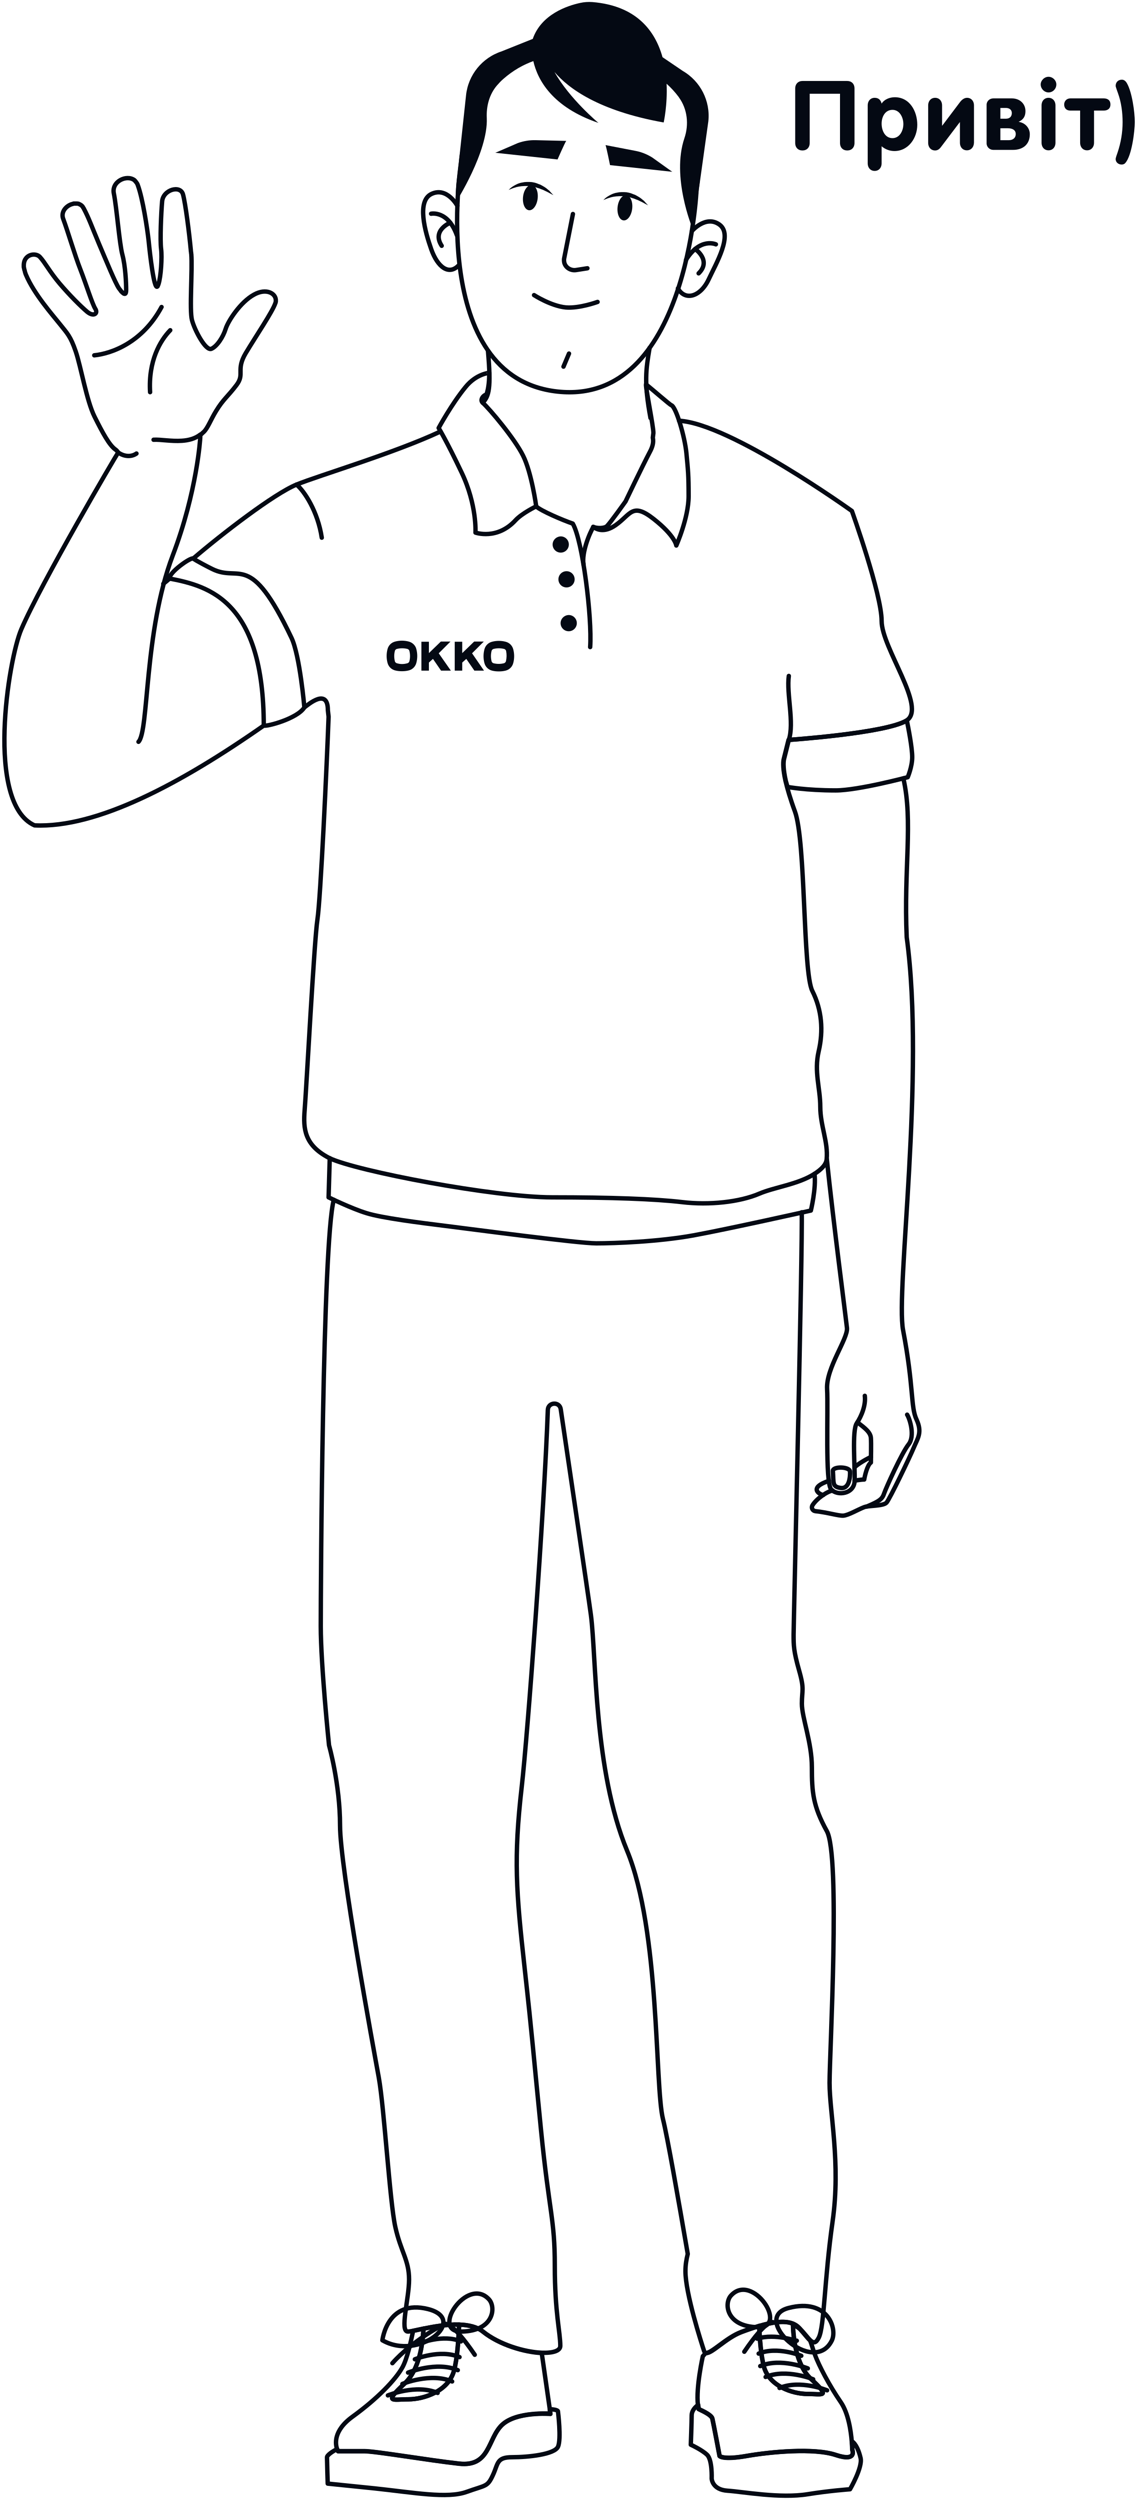 <svg width="258" height="567" viewBox="0 0 258 567" fill="none" xmlns="http://www.w3.org/2000/svg">
<path d="M113.912 549.938C110.622 553.063 111.247 559.512 104.173 558.723C97.099 557.933 85.188 555.893 82.655 555.893C80.154 555.893 76.699 555.893 76.699 555.893C76.699 555.893 76.601 555.728 76.502 555.432C75.383 555.992 74.199 556.814 74.199 557.308C74.199 558.097 74.363 563.263 74.363 563.263C74.363 563.263 76.074 563.428 85.024 564.349C93.973 565.303 101.508 566.718 105.884 565.138C110.293 563.559 110.589 564.053 111.839 561.355C113.089 558.69 112.629 557.275 116.248 557.275C119.867 557.275 125.823 556.65 126.612 554.906C127.402 553.195 126.612 546.911 126.612 546.911C126.612 546.911 126.777 546.483 124.737 546.384L124.869 547.371C124.902 547.437 117.202 546.812 113.912 549.938Z" stroke="#040913" stroke-miterlimit="10" stroke-linecap="round" stroke-linejoin="round"/>
<path d="M104.173 527.202C104.041 530.426 103.745 535 102.989 537.698C101.738 542.238 96.243 544.147 92.624 544.147C89.005 544.147 86.965 545.101 91.835 540.527C95.158 537.435 95.915 531.545 96.079 528.123C95.158 528.321 94.368 528.485 93.743 528.617C93.249 531.052 92.361 535.033 91.308 536.908C89.729 539.738 85.649 543.982 80.023 548.062C75.548 551.287 76.107 554.346 76.502 555.465C76.601 555.761 76.699 555.926 76.699 555.926C76.699 555.926 80.154 555.926 82.655 555.926C85.155 555.926 97.099 557.966 104.173 558.755C111.247 559.545 110.622 553.096 113.912 549.97C117.202 546.845 124.902 547.47 124.902 547.47L124.77 546.483L122.927 533.651C119.045 533.486 113.32 531.808 109.635 528.847C108.253 527.696 106.279 527.268 104.173 527.202Z" stroke="#040913" stroke-miterlimit="10" stroke-linecap="round" stroke-linejoin="round"/>
<path d="M91.868 540.527C86.998 545.068 89.038 544.147 92.657 544.147C96.276 544.147 101.771 542.271 103.021 537.698C103.778 535 104.074 530.426 104.206 527.202C101.442 527.103 98.415 527.663 96.112 528.123C95.947 531.545 95.158 537.402 91.868 540.527Z" stroke="#040913" stroke-miterlimit="10" stroke-linecap="round" stroke-linejoin="round"/>
<path d="M179.948 527.005C180.474 527.399 181.001 527.761 181.461 528.123C181.363 528.025 181.264 527.926 181.165 527.827C180.803 527.465 180.408 527.202 179.948 527.005Z" stroke="#040913" stroke-miterlimit="10" stroke-linecap="round" stroke-linejoin="round"/>
<path d="M195.28 557.472C194.918 555.86 194.227 554.248 193.306 553.656C193.405 554.807 193.405 555.564 193.405 555.564C193.405 555.564 194.589 558.394 189.654 556.748C184.718 555.103 174.815 556.057 169.419 556.979C163.99 557.933 163.299 556.979 163.299 556.979C163.299 556.979 161.884 549.444 161.654 548.49C161.424 547.536 158.594 546.384 158.594 546.384C158.528 546.088 158.462 545.759 158.429 545.397C157.541 546.055 156.949 546.878 156.949 547.799C156.949 549.214 156.751 554.445 156.751 554.445C156.751 554.445 159.285 555.597 160.469 556.748C161.654 557.933 161.489 562.111 161.489 562.111C161.489 562.111 161.555 564.645 165.076 564.875C168.596 565.106 177.019 566.685 183.304 565.665C188.173 564.875 192.878 564.546 192.878 564.546C192.878 564.546 195.774 559.578 195.28 557.472Z" stroke="#040913" stroke-miterlimit="10" stroke-linecap="round" stroke-linejoin="round"/>
<path d="M161.621 548.523C161.851 549.477 163.266 557.012 163.266 557.012C163.266 557.012 163.957 557.966 169.386 557.012C174.815 556.057 184.685 555.136 189.621 556.781C194.556 558.426 193.372 555.597 193.372 555.597C193.372 555.597 193.372 554.84 193.273 553.688C193.076 551.319 192.516 547.305 190.772 544.772C188.173 540.988 185.837 536.546 184.883 533.947C184.389 532.598 184.159 531.611 183.83 530.821C183.205 530.262 182.481 529.242 181.428 528.123C180.967 527.794 180.441 527.399 179.915 527.037C179.98 530.163 180.605 536.349 183.962 539.475C188.601 543.818 186.66 542.929 183.205 542.929C179.75 542.929 174.519 541.12 173.334 536.777C172.676 534.408 172.38 530.525 172.248 527.498C170.866 527.893 169.484 528.386 168.168 528.88C164.747 530.163 161.423 533.782 160.173 533.618C159.745 534.079 159.482 534.375 159.482 534.375C159.482 534.375 157.903 541.35 158.363 545.397C158.396 545.759 158.462 546.088 158.528 546.384C158.561 546.417 161.39 547.569 161.621 548.523Z" stroke="#040913" stroke-miterlimit="10" stroke-linecap="round" stroke-linejoin="round"/>
<path d="M172.281 527.498C172.413 530.492 172.709 534.375 173.367 536.777C174.552 541.12 179.816 542.929 183.238 542.929C186.693 542.929 188.634 543.818 183.995 539.475C180.606 536.316 180.013 530.163 179.948 527.037C179.948 527.037 179.948 527.037 179.948 527.005C178.006 526.182 175.177 526.643 172.281 527.498Z" stroke="#040913" stroke-miterlimit="10" stroke-linecap="round" stroke-linejoin="round"/>
<path d="M75.745 272.109C73.179 281.454 72.784 360.025 72.784 368.81C72.784 377.594 74.66 395.822 74.66 395.822C74.66 395.822 77.16 404.607 77.16 414.017C77.16 423.428 84.695 464.26 85.945 471.136C87.195 478.046 88.446 499.399 89.696 505.026C90.946 510.685 92.822 512.56 92.822 516.969C92.822 521.378 90.65 528.781 92.558 528.781C92.789 528.781 93.184 528.715 93.71 528.617C94.335 528.485 95.125 528.321 96.046 528.123C98.349 527.663 101.376 527.103 104.14 527.202C106.246 527.268 108.22 527.695 109.602 528.781C113.287 531.742 119.012 533.421 122.895 533.585C125.395 533.684 127.139 533.19 127.139 532.039C127.139 528.913 125.889 524.504 125.889 513.844C125.889 503.183 124.638 501.9 122.763 483.08C120.888 464.26 120.888 462.976 119.012 446.032C117.137 429.087 116.511 421.552 118.387 405.233C119.703 393.75 123.487 342.882 124.309 319.752C124.375 317.975 126.975 317.811 127.238 319.587C129.179 332.88 133.325 360.65 134.081 366.243C135.332 375.653 134.739 401.482 142.274 419.677C149.809 437.872 148.559 473.045 150.434 480.579C151.421 484.495 153.889 498.577 156.06 511.178C155.764 512.363 155.534 513.613 155.534 515.094C155.534 520.128 159.153 531.348 159.778 533.223C159.877 533.486 160.041 533.618 160.239 533.651C161.522 533.815 164.812 530.196 168.234 528.913C169.55 528.419 170.932 527.926 172.314 527.531C175.21 526.675 178.039 526.215 179.98 527.005C180.441 527.202 180.869 527.465 181.198 527.794C181.296 527.893 181.395 527.992 181.494 528.09C182.547 529.176 183.303 530.229 183.896 530.788C184.62 531.446 185.146 531.446 185.804 530.13C187.054 527.63 187.054 516.936 188.93 503.775C190.805 490.582 188.239 479.296 188.239 472.386C188.239 465.477 190.739 420.894 187.614 415.268C184.488 409.609 184.225 406.483 184.225 400.824C184.225 395.164 181.955 389.538 181.955 386.379C181.955 383.221 182.58 383.254 181.329 378.845C180.079 374.436 180.079 373.186 180.079 370.685C180.079 368.184 182.152 281.552 181.922 274.939" stroke="#040913" stroke-miterlimit="10" stroke-linecap="round" stroke-linejoin="round"/>
<path d="M95.191 531.479C95.191 531.479 100.521 529.275 104.601 531.019" stroke="#040913" stroke-miterlimit="10" stroke-linecap="round" stroke-linejoin="round"/>
<path d="M94.138 535.066C94.138 535.066 99.863 532.697 104.272 534.572" stroke="#040913" stroke-miterlimit="10" stroke-linecap="round" stroke-linejoin="round"/>
<path d="M92.591 538.093C92.591 538.093 99.007 535.461 103.877 537.533" stroke="#040913" stroke-miterlimit="10" stroke-linecap="round" stroke-linejoin="round"/>
<path d="M91.308 540.659C91.308 540.659 97.724 538.027 102.594 540.1" stroke="#040913" stroke-miterlimit="10" stroke-linecap="round" stroke-linejoin="round"/>
<path d="M88.018 543.258C88.018 543.258 94.434 540.626 99.303 542.699" stroke="#040913" stroke-miterlimit="10" stroke-linecap="round" stroke-linejoin="round"/>
<path d="M86.768 530.755C86.768 530.755 87.82 521.345 97.132 523.681C106.41 526.05 95.125 535.559 86.768 530.755Z" stroke="#040913" stroke-miterlimit="10" stroke-linecap="round" stroke-linejoin="round"/>
<path d="M104.798 528.781C97.494 528.946 106.049 516.048 110.984 521.51C112.563 523.286 112.103 528.617 104.798 528.781Z" stroke="#040913" stroke-miterlimit="10" stroke-linecap="round" stroke-linejoin="round"/>
<path d="M89.038 535.954C93.677 530.69 100.817 527.07 100.817 527.07C100.817 527.07 102.297 526.05 107.726 534.046" stroke="#040913" stroke-miterlimit="10" stroke-linecap="round" stroke-linejoin="round"/>
<path d="M180.803 530.854C180.935 531.019 175.966 529.11 171.821 530.393" stroke="#040913" stroke-miterlimit="10" stroke-linecap="round" stroke-linejoin="round"/>
<path d="M181.823 534.276C181.823 534.276 176.361 532.039 172.15 533.782" stroke="#040913" stroke-miterlimit="10" stroke-linecap="round" stroke-linejoin="round"/>
<path d="M183.303 537.138C183.303 537.138 177.184 534.638 172.511 536.612" stroke="#040913" stroke-miterlimit="10" stroke-linecap="round" stroke-linejoin="round"/>
<path d="M184.521 539.606C184.521 539.606 178.401 537.106 173.729 539.08" stroke="#040913" stroke-miterlimit="10" stroke-linecap="round" stroke-linejoin="round"/>
<path d="M187.68 542.107C187.68 542.107 181.56 539.606 176.888 541.58" stroke="#040913" stroke-miterlimit="10" stroke-linecap="round" stroke-linejoin="round"/>
<path d="M188.732 530.854C190.081 528.189 187.877 521.148 178.993 523.418C170.11 525.655 184.587 539.08 188.732 530.854Z" stroke="#040913" stroke-miterlimit="10" stroke-linecap="round" stroke-linejoin="round"/>
<path d="M171.952 527.794C179.158 527.926 170.735 515.258 165.865 520.621C164.253 522.365 164.746 527.663 171.952 527.794Z" stroke="#040913" stroke-miterlimit="10" stroke-linecap="round" stroke-linejoin="round"/>
<path d="M175.473 526.676C175.473 526.676 174.058 525.688 168.892 533.355" stroke="#040913" stroke-miterlimit="10" stroke-linecap="round" stroke-linejoin="round"/>
<path d="M157.014 52.387C157.014 52.387 160.206 48.669 163.299 50.972C166.359 53.275 162.509 59.691 160.798 63.376C158.989 67.226 155.534 68.377 153.823 65.416" stroke="#040913" stroke-miterlimit="10" stroke-linecap="round" stroke-linejoin="round"/>
<path d="M162.443 55.414C162.443 55.414 158.89 53.769 155.665 58.934" stroke="#040913" stroke-miterlimit="10" stroke-linecap="round" stroke-linejoin="round"/>
<path d="M157.738 56.467C157.738 56.467 161.522 59.066 158.528 61.994" stroke="#040913" stroke-miterlimit="10" stroke-linecap="round" stroke-linejoin="round"/>
<path d="M103.778 46.662C103.778 46.662 101.442 42.352 97.954 43.964C94.467 45.543 96.474 52.617 97.856 56.532C99.271 60.547 101.87 62.619 104.173 60.086" stroke="#040913" stroke-miterlimit="10" stroke-linecap="round" stroke-linejoin="round"/>
<path d="M97.823 48.471C97.823 48.471 101.639 47.649 103.679 53.374" stroke="#040913" stroke-miterlimit="10" stroke-linecap="round" stroke-linejoin="round"/>
<path d="M102.166 50.511C102.166 50.511 97.921 52.222 100.225 55.743" stroke="#040913" stroke-miterlimit="10" stroke-linecap="round" stroke-linejoin="round"/>
<path d="M158.067 42.746C158.067 42.746 156.093 91.968 126.547 88.81C97 85.651 104.601 36.988 104.601 36.988C104.601 36.988 106.312 7.771 135.891 10.93C163.463 13.891 158.067 42.746 158.067 42.746Z" stroke="#040913" stroke-miterlimit="10" stroke-linecap="round" stroke-linejoin="round"/>
<path d="M160.732 27.512C161.226 22.906 158.956 18.431 154.942 16.095L150.335 12.97C148.657 6.981 144.413 1.289 134.41 0.467C133.489 0.401 132.535 0.467 131.647 0.664C128.751 1.289 122.829 3.231 120.888 8.824L113.813 11.653C109.405 13.101 106.246 16.984 105.752 21.59L103.877 39.028C103.712 40.279 103.548 41.496 103.482 42.648L103.449 42.812C103.449 42.812 103.449 42.746 103.482 42.648C103.416 43.766 103.383 44.852 103.449 45.872C103.449 45.872 110.786 34.422 110.457 26.789C110.326 24.123 111.017 21.425 112.761 19.386C113.221 18.859 113.682 18.366 114.175 17.938C116.446 15.931 118.815 14.648 121.019 13.858C121.973 18.07 125.264 24.288 135.792 27.874C135.792 27.874 129.212 22.38 125.823 16.326C128.916 19.978 135.792 25.143 150.598 27.776C150.598 27.776 151.487 23.86 151.256 18.991C152.211 19.846 153.165 20.866 154.02 22.018C154.02 22.051 154.053 22.051 154.053 22.084C155.994 24.749 156.356 28.236 155.304 31.329C152.309 40.147 157.08 51.663 157.08 51.663C157.508 50.117 157.804 48.34 158.001 46.464C157.87 47.945 157.738 48.965 157.705 49.195L160.732 27.512Z" fill="#040913"/>
<path d="M130.002 48.537L127.995 58.704C127.962 59.033 127.994 59.329 128.06 59.625C128.389 60.777 129.607 61.435 130.758 61.237L133.292 60.843" stroke="#040913" stroke-miterlimit="10" stroke-linecap="round" stroke-linejoin="round"/>
<path d="M128.488 31.954C128.225 32.251 126.514 36.166 126.514 36.166L112.399 34.652L117.498 32.448C118.782 31.987 120.131 31.757 121.513 31.79L128.488 31.954Z" fill="#040913"/>
<path d="M137.404 32.908C137.569 33.237 138.424 37.449 138.424 37.449L152.54 38.963L148.032 35.738C146.88 35.014 145.597 34.488 144.248 34.225L137.404 32.908Z" fill="#040913"/>
<path d="M129.113 80.189L127.863 83.15" stroke="#040913" stroke-miterlimit="10" stroke-linecap="round" stroke-linejoin="round"/>
<path d="M136.845 45.477C136.845 45.477 136.944 45.346 137.174 45.115C137.273 45.017 137.437 44.885 137.602 44.753C137.701 44.688 137.799 44.622 137.898 44.556C137.997 44.49 138.128 44.424 138.227 44.359C138.457 44.227 138.721 44.095 139.017 43.964C139.313 43.865 139.642 43.733 139.971 43.7C140.135 43.668 140.3 43.635 140.497 43.602C140.662 43.602 140.859 43.569 141.057 43.569C141.254 43.569 141.419 43.569 141.616 43.569L142.175 43.602C142.537 43.668 142.899 43.733 143.261 43.865C143.426 43.931 143.59 43.997 143.755 44.062C143.919 44.128 144.084 44.161 144.248 44.26C144.544 44.424 144.841 44.589 145.104 44.753C145.367 44.918 145.597 45.115 145.795 45.28C145.893 45.379 145.992 45.444 146.091 45.51C146.19 45.609 146.255 45.675 146.321 45.773C146.486 45.938 146.584 46.069 146.716 46.201C146.913 46.431 147.045 46.563 147.045 46.563C147.045 46.563 146.88 46.497 146.617 46.333C146.486 46.267 146.321 46.168 146.124 46.069C146.025 46.004 145.926 45.971 145.828 45.905C145.729 45.839 145.597 45.806 145.499 45.74C145.268 45.642 145.005 45.51 144.742 45.379C144.479 45.28 144.182 45.181 143.886 45.05C143.59 44.951 143.294 44.885 142.965 44.753C142.669 44.688 142.34 44.622 142.011 44.556L141.517 44.523C141.353 44.49 141.188 44.49 141.024 44.49C140.859 44.49 140.695 44.49 140.563 44.49C140.399 44.49 140.267 44.523 140.102 44.523C139.806 44.523 139.51 44.589 139.214 44.622C138.951 44.688 138.655 44.721 138.425 44.819C137.931 44.951 137.536 45.115 137.24 45.247C137.108 45.313 136.977 45.346 136.911 45.379C136.878 45.444 136.845 45.477 136.845 45.477Z" fill="#040913"/>
<path d="M140.135 46.958C139.971 48.537 140.563 49.886 141.484 49.985C142.406 50.084 143.294 48.866 143.459 47.287C143.623 45.708 143.031 44.358 142.11 44.26C141.188 44.194 140.3 45.379 140.135 46.958Z" fill="#040913"/>
<path d="M115.36 43.174C115.36 43.174 115.459 43.042 115.689 42.812C115.788 42.713 115.952 42.582 116.117 42.45C116.215 42.384 116.314 42.319 116.413 42.253C116.511 42.187 116.643 42.121 116.742 42.055C116.972 41.924 117.235 41.792 117.531 41.66C117.828 41.562 118.157 41.43 118.486 41.397C118.65 41.364 118.815 41.331 119.012 41.299C119.177 41.299 119.374 41.266 119.571 41.266C119.769 41.266 119.933 41.266 120.131 41.266L120.69 41.299C121.052 41.364 121.414 41.43 121.776 41.562C121.94 41.628 122.105 41.693 122.269 41.759C122.434 41.825 122.598 41.858 122.763 41.957C123.059 42.121 123.355 42.286 123.618 42.45C123.882 42.615 124.112 42.812 124.309 42.977C124.408 43.075 124.507 43.141 124.605 43.207C124.704 43.306 124.77 43.371 124.836 43.47C125 43.635 125.099 43.766 125.231 43.898C125.428 44.128 125.56 44.26 125.56 44.26C125.56 44.26 125.395 44.194 125.132 44.029C125 43.964 124.836 43.865 124.638 43.766C124.54 43.7 124.441 43.668 124.342 43.602C124.244 43.536 124.112 43.503 124.013 43.437C123.783 43.339 123.52 43.207 123.256 43.075C122.993 42.977 122.697 42.878 122.401 42.746C122.105 42.648 121.809 42.582 121.48 42.45C121.184 42.384 120.855 42.319 120.526 42.253L120.032 42.22C119.867 42.187 119.703 42.187 119.538 42.187C119.374 42.187 119.209 42.187 119.078 42.187C118.913 42.187 118.782 42.22 118.617 42.22C118.321 42.22 118.025 42.286 117.729 42.319C117.466 42.384 117.169 42.417 116.939 42.516C116.446 42.648 116.051 42.812 115.755 42.944C115.623 43.01 115.491 43.042 115.426 43.075C115.426 43.141 115.36 43.174 115.36 43.174Z" fill="#040913"/>
<path d="M118.683 44.655C118.518 46.234 119.111 47.583 120.032 47.682C120.953 47.78 121.842 46.563 122.006 44.984C122.171 43.404 121.578 42.055 120.657 41.957C119.736 41.891 118.848 43.075 118.683 44.655Z" fill="#040913"/>
<path d="M121.184 66.93C121.184 66.93 125 69.397 128.389 69.726C131.449 69.99 135.595 68.476 135.595 68.476" stroke="#040913" stroke-miterlimit="10" stroke-linecap="round" stroke-linejoin="round"/>
<path d="M38.632 74.892C36.328 77.261 33.63 81.867 34.058 88.941" stroke="#040913" stroke-miterlimit="10" stroke-linecap="round" stroke-linejoin="round"/>
<path d="M21.39 80.584C25.339 80.189 32.314 77.689 36.657 69.628" stroke="#040913" stroke-miterlimit="10" stroke-linecap="round" stroke-linejoin="round"/>
<path d="M26.787 102.596C28.201 103.616 29.846 103.649 30.965 102.859" stroke="#040913" stroke-miterlimit="10" stroke-linecap="round" stroke-linejoin="round"/>
<path d="M34.848 99.733C36.427 99.635 38.862 100.128 41.264 99.964C42.777 99.865 44.258 99.503 45.475 98.549" stroke="#040913" stroke-miterlimit="10" stroke-linecap="round" stroke-linejoin="round"/>
<path d="M109.536 91.343C110.951 89.797 111.477 88.218 110.721 79.498" stroke="#040913" stroke-miterlimit="10" stroke-linecap="round" stroke-linejoin="round"/>
<path d="M43.83 126.681C50.279 121.153 62.19 111.973 67.289 109.9C72.455 107.795 89.4 102.793 99.962 97.858" stroke="#040913" stroke-miterlimit="10" stroke-linecap="round" stroke-linejoin="round"/>
<path d="M37.052 132.405C37.809 131.813 37.743 131.846 38.598 131.122" stroke="#040913" stroke-miterlimit="10" stroke-linecap="round" stroke-linejoin="round"/>
<path d="M67.289 109.9C69.066 111.381 72.126 116.02 73.014 121.943" stroke="#040913" stroke-miterlimit="10" stroke-linecap="round" stroke-linejoin="round"/>
<path d="M59.853 164.551C59.821 136.387 47.548 132.932 38.533 131.221C38.072 130.037 43.336 126.253 43.863 126.681C44.389 127.108 47.416 128.688 48.107 129.017C54.49 132.241 56.629 124.706 66.138 144.645C68.046 148.659 69.066 160.438 69.066 160.438C67.454 163.005 60.446 164.847 59.853 164.551ZM59.853 164.551C40.935 177.778 21.983 187.846 7.835 187.188C-3.352 182.187 1.879 149.548 4.841 142.704C9.348 132.208 26.392 103.188 26.819 102.629C26.655 102.366 26.49 102.168 26.227 101.971C24.812 101.017 23.266 98.121 21.456 94.502C19.647 90.883 18.363 83.151 17.179 79.696C15.995 76.241 15.271 75.616 13.593 73.51C11.915 71.404 7.736 66.699 5.893 62.323C5.828 62.192 5.795 62.093 5.762 61.961C5.762 61.928 5.729 61.896 5.729 61.863C5.696 61.797 5.663 61.698 5.663 61.632C5.663 61.599 5.63 61.567 5.63 61.501C5.597 61.435 5.597 61.336 5.564 61.27C5.564 61.237 5.564 61.205 5.531 61.172C5.499 61.073 5.499 60.974 5.466 60.876C5.466 60.843 5.466 60.777 5.433 60.744C5.433 60.678 5.433 60.645 5.4 60.58C5.4 60.514 5.4 60.481 5.4 60.415C5.4 60.382 5.4 60.349 5.4 60.316C5.301 57.651 8.065 57.191 9.052 58.276C10.237 59.559 11.289 61.665 13.527 64.297C15.764 66.93 18.298 69.463 19.778 70.713C21.259 71.931 22.312 71.108 21.621 70.022C20.93 68.937 19.548 64.462 18.265 61.172C16.982 57.914 15.369 52.387 14.349 49.656C13.757 48.109 14.942 46.727 16.291 46.3C16.324 46.3 16.389 46.267 16.422 46.267C16.455 46.267 16.488 46.267 16.521 46.234C16.554 46.234 16.587 46.201 16.62 46.201C16.653 46.201 16.685 46.201 16.718 46.168C16.751 46.168 16.784 46.168 16.817 46.168C16.85 46.168 16.883 46.168 16.916 46.168C16.949 46.168 16.982 46.168 17.015 46.168C17.047 46.168 17.08 46.168 17.113 46.168C17.146 46.168 17.179 46.168 17.212 46.168C17.245 46.168 17.278 46.168 17.311 46.168C17.343 46.168 17.376 46.168 17.442 46.168C17.475 46.168 17.508 46.168 17.541 46.168C17.607 46.168 17.64 46.201 17.705 46.201C17.738 46.201 17.738 46.201 17.771 46.201C17.837 46.234 17.903 46.234 17.936 46.267C17.969 46.267 17.969 46.3 18.002 46.3C18.035 46.333 18.067 46.333 18.133 46.366C18.166 46.366 18.166 46.398 18.199 46.398C18.232 46.431 18.265 46.431 18.298 46.464C18.331 46.464 18.331 46.497 18.363 46.497C18.396 46.53 18.429 46.53 18.462 46.563C18.495 46.596 18.495 46.596 18.528 46.629C18.561 46.662 18.594 46.695 18.627 46.727C18.66 46.76 18.66 46.76 18.692 46.793C18.725 46.826 18.758 46.859 18.791 46.925C18.791 46.958 18.824 46.958 18.824 46.991C18.857 47.057 18.89 47.122 18.956 47.188C20.206 49.557 20.667 51.005 22.443 55.249C24.253 59.494 26.096 64.034 26.984 65.383C27.017 65.416 27.05 65.482 27.083 65.515L27.116 65.548C27.148 65.581 27.148 65.614 27.181 65.647L27.214 65.679C27.247 65.712 27.247 65.745 27.28 65.778L27.313 65.811C27.379 65.91 27.445 65.975 27.477 66.041C27.477 66.041 27.477 66.074 27.51 66.074C27.543 66.107 27.543 66.14 27.576 66.14L27.609 66.173C27.642 66.206 27.642 66.239 27.675 66.239C27.675 66.239 27.675 66.239 27.708 66.272C27.774 66.337 27.806 66.403 27.872 66.436C27.872 66.436 27.872 66.436 27.905 66.436C27.938 66.469 27.938 66.469 27.971 66.502C27.971 66.502 27.971 66.502 28.004 66.535C28.037 66.535 28.037 66.568 28.07 66.568C28.103 66.601 28.168 66.633 28.201 66.633C28.234 66.633 28.234 66.633 28.267 66.633H28.3C28.333 66.633 28.333 66.633 28.366 66.633C28.53 66.601 28.629 66.305 28.629 65.745C28.629 64.199 28.465 60.382 27.774 57.783C27.083 55.184 26.49 47.122 25.832 43.865C25.273 41.167 28.695 39.555 30.472 40.838C30.472 40.838 30.505 40.838 30.505 40.871C30.537 40.904 30.57 40.937 30.603 40.97C30.636 41.002 30.669 41.002 30.669 41.035C30.702 41.068 30.735 41.101 30.735 41.134C30.768 41.167 30.801 41.2 30.834 41.233C30.866 41.266 30.866 41.299 30.899 41.331C30.932 41.364 30.965 41.397 30.998 41.463C31.031 41.496 31.031 41.529 31.064 41.562C31.097 41.595 31.13 41.661 31.163 41.726C31.163 41.759 31.195 41.792 31.195 41.792C31.228 41.858 31.261 41.957 31.294 42.055C32.38 45.05 33.4 51.63 33.729 54.624C34.025 57.651 34.946 65.745 35.703 64.988C35.736 64.956 35.736 64.956 35.769 64.923C35.769 64.923 35.769 64.923 35.769 64.89C35.769 64.857 35.802 64.857 35.802 64.824C35.867 64.725 35.9 64.594 35.966 64.429C36.526 62.751 36.789 58.309 36.559 56.5C36.295 54.394 36.559 48.34 36.789 45.675C37.019 43.01 40.935 41.891 41.527 44.095C42.086 46.135 42.942 52.88 43.303 56.763V56.796C43.303 56.894 43.303 56.96 43.336 57.059C43.336 57.125 43.336 57.223 43.369 57.289C43.369 57.322 43.369 57.322 43.369 57.355C43.369 57.421 43.369 57.52 43.402 57.585C43.698 61.205 42.942 70.286 43.567 72.622C44.192 74.958 46.693 79.663 47.976 79.104C49.259 78.544 50.641 76.406 51.2 74.596C51.759 72.786 54.556 68.509 57.616 66.831C60.413 65.252 62.749 66.535 62.584 68.312V68.344C62.584 68.41 62.584 68.443 62.551 68.509V68.542C62.551 68.608 62.519 68.674 62.486 68.739C61.828 70.713 58.044 76.274 55.741 80.124C53.47 83.973 55.609 84.763 53.668 87.329C51.727 89.896 50.641 90.554 49.029 93.219C47.811 95.193 47.153 97.101 46.199 97.99C46.133 98.055 46.035 98.121 45.969 98.187C45.936 98.22 45.936 98.22 45.903 98.253L45.87 98.286C45.837 98.319 45.837 98.319 45.804 98.352C45.804 98.352 45.804 98.352 45.771 98.384C45.738 98.417 45.738 98.417 45.705 98.45C45.672 98.483 45.672 98.483 45.64 98.516C45.607 98.549 45.607 98.549 45.574 98.582C45.541 98.615 45.541 98.615 45.508 98.648C45.508 98.648 45.475 98.68 45.475 98.713C45.475 98.713 45.475 98.713 45.475 98.746C45.475 98.779 45.442 98.779 45.442 98.812C45.442 98.812 45.442 98.812 45.442 98.845C45.442 98.878 45.442 98.878 45.442 98.911V98.944C45.442 98.977 45.442 98.977 45.442 99.01C45.442 99.042 45.442 99.075 45.442 99.108V99.141C45.442 99.174 45.442 99.207 45.442 99.24C45.442 99.371 44.718 111.512 39.191 125.99C32.643 143.23 33.828 165.834 31.426 168.236" stroke="#040913" stroke-miterlimit="10" stroke-linecap="round" stroke-linejoin="round"/>
<path d="M147.604 94.798C146.124 86.77 146.551 83.874 147.407 78.873" stroke="#040913" stroke-miterlimit="10" stroke-linecap="round" stroke-linejoin="round"/>
<path d="M196.234 316.56C196.497 318.666 195.51 321.134 194.392 322.812C193.306 324.457 194.03 332.814 193.931 335.841C193.832 338.868 189.983 339.329 188.601 337.783C187.219 336.236 187.943 319.785 187.68 315.014C187.416 310.243 192.45 303.597 192.187 301.162C191.825 297.938 189.16 277.604 187.614 262.897" stroke="#040913" stroke-miterlimit="10" stroke-linecap="round" stroke-linejoin="round"/>
<path d="M194.556 322.582C196.234 323.832 197.517 324.819 197.616 326.102C197.715 327.385 197.616 331.07 197.616 331.696C196.793 332.255 196.234 334.723 196.103 335.545C195.313 335.545 193.931 335.808 193.931 335.808" stroke="#040913" stroke-miterlimit="10" stroke-linecap="round" stroke-linejoin="round"/>
<path d="M188.93 338.046C187.679 338.243 185.277 339.888 184.356 341.402C184.027 341.961 184.389 342.652 185.014 342.718C187.811 343.014 190.279 343.804 191.364 343.738C192.549 343.639 194.655 342.356 196.135 341.797C197.089 341.435 200.446 341.599 201.169 340.777C201.893 339.954 206.401 330.577 207.322 328.372C208.243 326.168 209.329 324.885 207.98 321.956C206.598 319.028 207.388 314.586 204.92 301.656C203.209 292.772 209.987 243.78 205.743 212.556C205.052 196.861 207.223 186.333 204.986 176.528" stroke="#040913" stroke-miterlimit="10" stroke-linecap="round" stroke-linejoin="round"/>
<path d="M186.791 339.066C185.771 338.868 183.501 337.355 188.107 335.841" stroke="#040913" stroke-miterlimit="10" stroke-linecap="round" stroke-linejoin="round"/>
<path d="M193.898 332.814C194.523 332.09 196.76 330.807 197.616 330.445" stroke="#040913" stroke-miterlimit="10" stroke-linecap="round" stroke-linejoin="round"/>
<path d="M188.996 333.604C188.93 332.518 192.812 332.584 192.878 333.736C192.944 334.887 192.746 337.717 190.772 337.454C188.798 337.19 189.193 336.368 188.996 333.604Z" stroke="#040913" stroke-miterlimit="10" stroke-linecap="round" stroke-linejoin="round"/>
<path d="M205.841 320.838C206.467 321.825 207.684 325.74 206.138 327.616C204.624 329.524 201.071 337.388 200.643 338.638C200.215 339.888 199.787 340.382 196.695 341.665" stroke="#040913" stroke-miterlimit="10" stroke-linecap="round" stroke-linejoin="round"/>
<path d="M155.764 102.859C155.402 99.01 153.395 92.264 152.342 91.903C152.013 91.804 148.065 88.349 146.584 87.165C146.453 87.724 148.328 96.97 148.262 98.22C148.229 98.549 148.164 98.944 148.131 99.273C148.361 100.326 148.065 101.379 147.44 102.53C145.696 105.853 141.945 113.717 141.945 113.717C141.945 113.717 138.457 118.619 137.733 119.31C137.174 119.87 135.397 119.87 134.608 119.475C135.332 120.034 137.042 120.955 139.675 119.113C143.162 116.678 143.426 113.849 148.328 117.698C153.23 121.548 153.461 123.719 153.461 123.719C153.461 123.719 156.257 117.435 156.257 112.532C156.257 107.63 156.126 106.709 155.764 102.859Z" stroke="#040913" stroke-miterlimit="10" stroke-linecap="round" stroke-linejoin="round"/>
<path d="M118.683 103.32C116.775 99.47 111.115 92.758 109.536 91.343C108.878 90.751 109.536 89.698 110.392 89.468C110.918 87.888 111.017 86.046 111.017 84.565C111.017 84.532 108.055 84.796 105.654 87.757C102.462 91.639 99.534 97.068 99.534 97.068C99.534 97.068 101.278 99.865 104.765 107.202C108.253 114.539 107.891 120.791 107.891 120.791C107.891 120.791 112.793 122.535 116.972 117.994C118.453 116.382 121.677 114.836 121.677 114.836C121.677 114.836 120.624 107.169 118.683 103.32Z" stroke="#040913" stroke-miterlimit="10" stroke-linecap="round" stroke-linejoin="round"/>
<path d="M127.205 141.322C127.205 142.342 128.027 143.165 129.047 143.165C130.067 143.165 130.89 142.342 130.89 141.322C130.89 140.302 130.067 139.48 129.047 139.48C128.027 139.512 127.205 140.335 127.205 141.322Z" fill="#040913"/>
<path d="M126.711 131.386C126.711 132.406 127.534 133.228 128.554 133.228C129.574 133.228 130.396 132.406 130.396 131.386C130.396 130.366 129.574 129.543 128.554 129.543C127.534 129.543 126.711 130.366 126.711 131.386Z" fill="#040913"/>
<path d="M125.395 123.489C125.395 124.509 126.218 125.331 127.238 125.331C128.258 125.331 129.08 124.509 129.08 123.489C129.08 122.469 128.258 121.646 127.238 121.646C126.218 121.679 125.395 122.502 125.395 123.489Z" fill="#040913"/>
<path d="M121.677 114.868C122.829 115.888 127.567 117.928 129.969 118.751C132.206 122.601 134.377 140.039 133.917 146.751" stroke="#040913" stroke-miterlimit="10" stroke-linecap="round" stroke-linejoin="round"/>
<path d="M102.22 145.496H100.035L97.325 148.119V145.54H95.62V152.097H97.325V150.261L98.243 149.43L100.079 152.097H102.308L99.554 148.162L102.22 145.496Z" fill="#040913"/>
<path d="M109.783 145.496H107.597L104.887 148.119V145.54H103.182V152.097H104.887V150.261L105.805 149.43L107.641 152.097H109.827L107.117 148.162L109.783 145.496Z" fill="#040913"/>
<path d="M92.735 145.496C91.73 145.233 90.68 145.233 89.675 145.496C88.801 145.714 88.145 146.37 87.926 147.244C87.664 148.25 87.664 149.299 87.926 150.304C88.145 151.179 88.801 151.834 89.675 152.053C90.2 152.184 90.68 152.228 91.205 152.228C91.73 152.228 92.21 152.184 92.735 152.053C93.609 151.834 94.265 151.179 94.483 150.304C94.746 149.299 94.746 148.25 94.483 147.244C94.309 146.414 93.609 145.714 92.735 145.496ZM90.112 150.435C89.85 150.392 89.631 150.173 89.588 149.911C89.413 149.168 89.413 148.425 89.588 147.681C89.631 147.419 89.85 147.201 90.112 147.157C90.505 147.069 90.855 147.026 91.249 147.026C91.642 147.026 91.992 147.069 92.385 147.157C92.647 147.201 92.866 147.419 92.91 147.681C93.085 148.425 93.085 149.168 92.91 149.911C92.866 150.173 92.647 150.392 92.385 150.435C91.598 150.654 90.855 150.654 90.112 150.435Z" fill="#040913"/>
<path d="M116.472 147.288C116.253 146.414 115.597 145.758 114.723 145.539C113.718 145.277 112.668 145.277 111.663 145.539C110.789 145.758 110.133 146.414 109.915 147.288C109.652 148.293 109.652 149.343 109.915 150.348C110.133 151.222 110.789 151.878 111.663 152.097C112.188 152.228 112.668 152.271 113.193 152.271C113.718 152.271 114.198 152.228 114.723 152.097C115.597 151.878 116.253 151.222 116.472 150.348C116.734 149.343 116.734 148.293 116.472 147.288ZM114.81 149.911C114.767 150.173 114.548 150.392 114.286 150.435C113.543 150.61 112.8 150.61 112.056 150.435C111.794 150.392 111.576 150.173 111.532 149.911C111.357 149.168 111.357 148.425 111.532 147.681C111.576 147.419 111.794 147.201 112.056 147.157C112.45 147.069 112.8 147.026 113.193 147.026C113.586 147.026 113.936 147.069 114.33 147.157C114.592 147.201 114.81 147.419 114.854 147.681C114.985 148.425 114.985 149.168 114.81 149.911Z" fill="#040913"/>
<path d="M134.641 119.508C133.752 120.955 131.976 125.299 132.403 127.997" stroke="#040913" stroke-miterlimit="10" stroke-linecap="round" stroke-linejoin="round"/>
<path d="M74.824 262.666L74.561 271.55C74.561 271.55 79.726 274.083 83.181 275.136C86.636 276.222 95.256 277.308 101.113 278.032C106.97 278.756 131.153 281.98 135.299 281.98C139.444 281.98 149.447 281.618 157.376 280.17C165.306 278.723 183.994 274.544 183.994 274.544C183.994 274.544 185.245 269.444 184.817 266.22" stroke="#040913" stroke-miterlimit="10" stroke-linecap="round" stroke-linejoin="round"/>
<path d="M178.269 170.704C178.269 170.704 178.269 170.704 177.907 172.152C177.71 173.007 177.743 174.554 178.302 177.087L178.697 178.469C178.697 178.469 182.81 179.259 189.654 179.259C194.72 179.259 205.973 176.264 205.973 176.264C205.973 176.264 206.993 173.895 206.993 171.724C206.993 169.552 206.138 165.209 205.776 163.4C201.104 166.295 178.993 167.809 178.993 167.809L178.269 170.704Z" stroke="#040913" stroke-miterlimit="10" stroke-linecap="round" stroke-linejoin="round"/>
<path d="M69.066 160.438C69.921 159.813 74.396 155.898 74.396 161.064L74.561 162.544C74.199 172.612 72.751 203.87 72.027 208.542C71.303 213.214 69.494 247.432 69.132 251.743C68.77 256.053 69.132 259.672 74.528 262.535C74.594 262.568 74.692 262.633 74.791 262.666C80.878 265.595 112.168 271.55 125.296 271.55C138.622 271.55 148.69 271.912 154.81 272.636C160.93 273.36 167.839 272.636 172.347 270.694C175.736 269.247 181.165 268.589 184.817 266.22C186.396 265.2 187.482 264.114 187.581 262.897C187.943 258.948 186.133 255.329 186.133 251.019C186.133 246.709 184.685 243.089 185.771 238.417C186.857 233.745 186.495 229.04 184.323 224.73C182.152 220.42 182.876 190.873 180.375 184.029C179.322 181.167 178.664 178.897 178.236 177.087C177.677 174.554 177.644 172.974 177.842 172.152C178.203 170.704 178.203 170.704 178.203 170.704L178.927 167.809C178.927 167.809 201.038 166.295 205.71 163.4C210.382 160.504 200.051 146.948 200.051 140.829C200.051 134.709 193.306 115.888 193.306 115.888C193.306 115.888 165.635 96.015 154.086 95.423" stroke="#040913" stroke-miterlimit="10" stroke-linecap="round" stroke-linejoin="round"/>
<path d="M178.993 167.809C180.276 163.959 178.434 157.346 178.993 153.299" stroke="#040913" stroke-miterlimit="10" stroke-linecap="round" stroke-linejoin="round"/>
<path d="M193.898 20.076V32.415C193.898 33.501 193.207 34.126 192.253 34.126C191.299 34.126 190.608 33.501 190.608 32.415V21.261H183.731V32.415C183.731 33.501 183.04 34.126 182.086 34.126C181.132 34.126 180.441 33.501 180.441 32.415V20.076C180.441 18.991 181.165 18.366 182.086 18.366H192.253C193.174 18.366 193.898 18.958 193.898 20.076Z" fill="#040913"/>
<path d="M196.892 23.926C196.892 22.873 197.55 22.182 198.471 22.182C199.36 22.182 199.853 22.676 200.051 23.498C200.643 22.544 201.86 22.051 203.045 22.051C206.434 22.051 208.145 25.242 208.145 28.302C208.145 31.296 206.138 34.258 202.946 34.258C201.959 34.258 200.873 33.896 200.051 33.172V37.021C200.051 38.074 199.393 38.765 198.471 38.765C197.55 38.765 196.892 38.074 196.892 37.021V23.926ZM202.518 31.329C204.164 31.329 204.986 29.618 204.986 28.138C204.986 26.657 204.164 24.913 202.518 24.913C200.84 24.913 200.051 26.492 200.051 28.039C200.051 29.585 200.808 31.329 202.518 31.329Z" fill="#040913"/>
<path d="M219.397 34.093C218.476 34.093 217.818 33.402 217.818 32.349V27.71H217.785L213.475 33.402C213.113 33.863 212.718 34.126 212.192 34.126C211.27 34.126 210.612 33.435 210.612 32.382V23.926C210.612 22.873 211.27 22.182 212.192 22.182C213.113 22.182 213.771 22.873 213.771 23.926V28.5H213.804L217.851 23.137C218.279 22.577 218.838 22.182 219.43 22.182C220.351 22.182 221.01 22.873 221.01 23.926V32.349C220.977 33.402 220.319 34.093 219.397 34.093Z" fill="#040913"/>
<path d="M223.872 23.762C223.872 22.939 224.563 22.314 225.386 22.314H229.63C231.341 22.314 232.69 23.465 232.69 25.209C232.69 26.361 232.229 27.118 231.176 27.611V27.644C232.591 27.841 233.677 28.993 233.677 30.441C233.677 32.744 232.131 33.994 229.86 33.994H225.386C224.563 33.994 223.872 33.336 223.872 32.514V23.762ZM226.998 26.92H228.281C229.104 26.92 229.597 26.427 229.597 25.637C229.597 24.88 229.005 24.485 228.281 24.485H226.998V26.92ZM226.998 31.79H228.939C229.827 31.79 230.485 31.296 230.485 30.375C230.485 29.618 229.893 29.092 228.742 29.092H226.998V31.79Z" fill="#040913"/>
<path d="M239.698 19.155C239.698 20.142 238.909 20.965 237.922 20.965C236.967 20.965 236.145 20.11 236.145 19.155C236.145 18.267 236.967 17.412 237.922 17.412C238.876 17.412 239.698 18.234 239.698 19.155ZM236.342 23.926C236.342 22.873 237 22.182 237.922 22.182C238.843 22.182 239.501 22.873 239.501 23.926V32.349C239.501 33.402 238.843 34.093 237.922 34.093C237 34.093 236.342 33.402 236.342 32.349V23.926Z" fill="#040913"/>
<path d="M245.061 25.078H242.857C242.001 25.078 241.475 24.551 241.475 23.696C241.475 22.906 242.067 22.314 242.857 22.314H250.457C251.28 22.314 251.971 22.676 251.971 23.696C251.971 24.683 251.28 25.078 250.457 25.078H248.253V32.349C248.253 33.402 247.595 34.093 246.674 34.093C245.752 34.093 245.094 33.402 245.094 32.349V25.078H245.061Z" fill="#040913"/>
<path d="M253.155 36.067C253.155 35.771 253.484 34.916 253.583 34.62C254.34 32.382 254.735 30.046 254.735 27.71C254.735 25.571 254.438 23.235 253.715 21.228C253.616 20.932 253.155 19.715 253.155 19.484C253.155 18.662 253.715 18.07 254.57 18.07C255.097 18.07 255.458 18.431 255.722 18.892C256.873 20.899 257.498 25.374 257.498 27.677C257.498 29.75 256.807 35.475 255.294 37.021C255.129 37.219 254.8 37.317 254.57 37.317C253.846 37.35 253.155 36.857 253.155 36.067Z" fill="#040913"/>
</svg>
